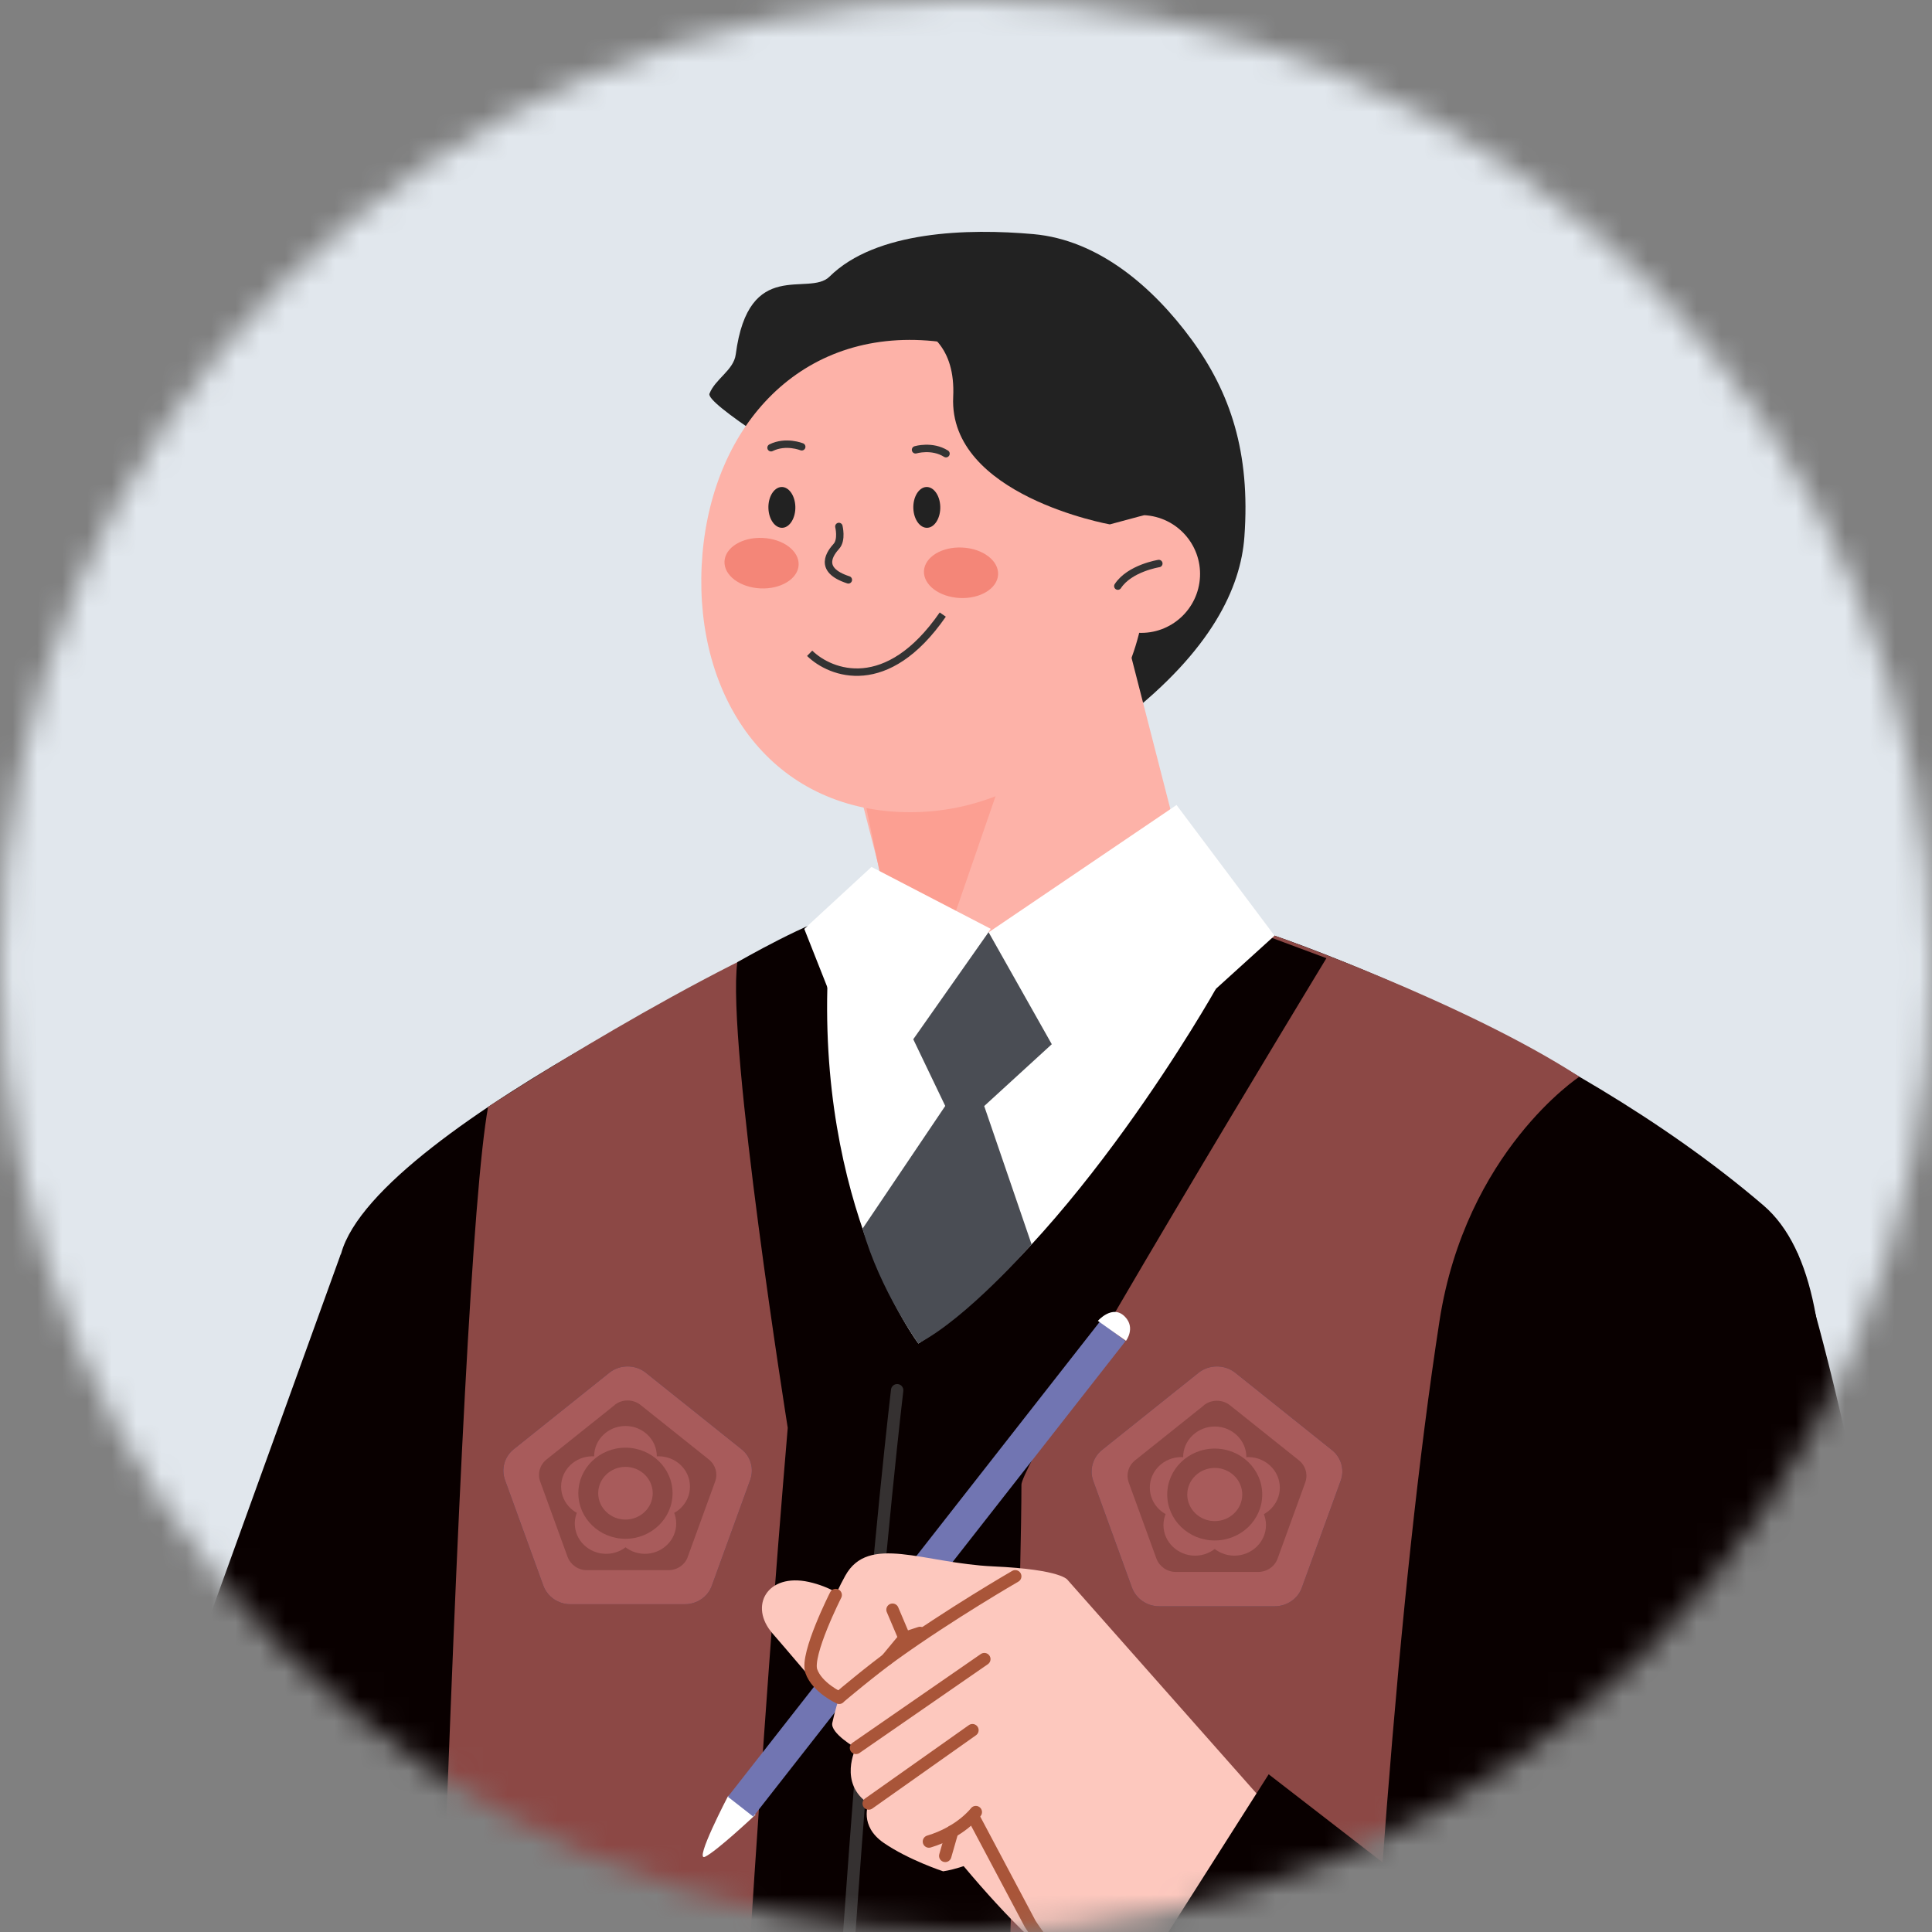 <svg width='78' height='78' viewBox='0 0 78 78' fill='none' xmlns='http://www.w3.org/2000/svg'><rect x="0" y="0" width="78" height="78" fill="#808080" stroke="none"/><mask id='mask0_1533_12176' style='mask-type:alpha' maskUnits='userSpaceOnUse' x='0' y='0' width='78' height='78'><circle cx='39' cy='39' r='39' fill='#DBF4EF'/></mask><g mask='url(#mask0_1533_12176)'><rect width='109.379' height='85.172' transform='matrix(-1 0 0 1 86.069 -4.483)' fill='#E1E7ED'/><path d='M42.861 24.893C44.094 24.751 44.392 29.774 45.371 29.011C48.915 26.254 50.091 23.721 50.239 21.677C50.489 18.258 49.665 15.84 48.108 13.711C46.55 11.586 44.348 9.685 41.72 9.452C39.095 9.218 35.365 9.313 33.49 11.168C32.649 11.999 30.221 10.357 29.704 14.309C29.619 14.948 28.876 15.296 28.643 15.894C28.339 16.667 42.861 24.893 42.861 24.893Z' fill='#222222'/><path d='M36.203 37.811L36.922 44.324L43.277 48.516L49.003 39.493L43.878 19.525L32.274 22.501L36.203 37.811Z' fill='#FDB2A8'/><path d='M41.165 29.328L36.952 41.537L36.125 38.156L34.885 32.173L41.165 29.328Z' fill='#FC9F92'/><path d='M46.259 23.72C46.002 28.98 41.533 33.037 36.273 32.78C31.013 32.523 28.074 28.108 28.328 22.849C28.584 17.589 31.936 13.478 37.195 13.734C42.455 13.991 46.512 18.46 46.255 23.72H46.259Z' fill='#FDB2A8'/><path d='M36.874 20.522C36.89 20.976 37.147 21.327 37.445 21.308C37.743 21.29 37.977 20.901 37.961 20.447C37.945 19.994 37.689 19.643 37.39 19.662C37.089 19.685 36.858 20.069 36.874 20.522Z' fill='#222222'/><path d='M31.023 20.522C31.039 20.976 31.296 21.327 31.594 21.308C31.892 21.29 32.126 20.901 32.11 20.447C32.094 19.994 31.838 19.643 31.54 19.662C31.238 19.685 31.007 20.069 31.023 20.522Z' fill='#222222'/><path d='M33.868 21.255C33.868 21.255 34 21.795 33.77 22.052C33.541 22.308 32.983 22.998 34.25 23.41' stroke='#333333' stroke-width='0.3' stroke-linecap='round' stroke-linejoin='round'/><path d='M40.296 23.197C40.269 23.758 39.577 24.183 38.749 24.143C37.921 24.102 37.276 23.616 37.303 23.052C37.33 22.491 38.023 22.065 38.85 22.106C39.678 22.146 40.323 22.633 40.296 23.197Z' fill='#F48678'/><path d='M32.243 22.809C32.216 23.369 31.523 23.795 30.696 23.755C29.868 23.714 29.223 23.227 29.25 22.663C29.277 22.103 29.969 21.677 30.797 21.718C31.625 21.758 32.27 22.244 32.243 22.809Z' fill='#F48678'/><path d='M36.963 18.16C36.963 18.16 37.628 17.961 38.192 18.316' stroke='#333333' stroke-width='0.3' stroke-linecap='round' stroke-linejoin='round'/><path d='M32.368 18.038C32.368 18.038 31.727 17.778 31.129 18.076' stroke='#333333' stroke-width='0.3' stroke-linecap='round' stroke-linejoin='round'/><path d='M43.769 22.582C44.042 21.512 45.039 20.741 46.188 20.799C47.498 20.863 48.512 21.978 48.447 23.288C48.383 24.599 47.269 25.613 45.958 25.548C45.617 25.532 45.292 25.444 45.005 25.298' fill='#FDB2A8'/><path d='M46.785 22.751C46.785 22.751 45.606 22.937 45.13 23.663' stroke='#333333' stroke-width='0.3' stroke-linecap='round' stroke-linejoin='round'/><path d='M44.806 21.171C44.806 21.171 38.293 20.009 38.483 16.022C38.672 12.036 34.213 12.911 34.213 12.911L42.148 11.739L45.722 13.941L46.188 20.799L44.806 21.171Z' fill='#222222'/><g clip-path='url(#clip0_1533_12176)'><path d='M67.227 87.425L75.23 222.616H13.384L13.789 63.712L67.227 87.425Z' fill='#090000'/><path d='M51.456 37.776C51.456 37.776 62.973 41.621 71.198 48.667C79.418 55.714 63.934 97.086 63.934 97.086L63.435 111.22H19.885C19.885 111.22 11.514 58.729 13.775 50.599C15.226 45.383 33.338 37.312 33.338 37.312L39.914 38.05L51.456 37.776Z' fill='#090000'/><path d='M63.764 43.47C63.764 43.47 59.176 46.481 58.116 53.331C51.455 96.426 53.071 222.611 53.071 222.611H14.557C14.557 222.611 17.218 58.378 19.706 44.686C19.706 44.686 28.448 38.956 34.285 36.843C34.285 36.843 34.591 36.843 34.436 36.843C34.28 36.843 43.49 38.706 43.49 38.706L51.455 37.772C51.455 37.772 59.12 40.459 63.764 43.47Z' fill='#8C4845'/><path d='M53.552 38.683C53.552 38.683 41.238 58.966 41.238 59.941C41.238 72.253 35.943 222.675 35.943 222.675H23.498C23.498 222.675 27.747 105.267 31.803 57.645C31.803 57.645 29.325 42.086 29.768 38.847C29.768 38.847 32.815 37.089 34.007 36.902L40.315 38.054L49.388 37.134L53.547 38.683H53.552Z' fill='#090000'/><path d='M36.221 56.128C36.221 56.128 33.39 79.75 32.528 116.185' stroke='#353131' stroke-width='0.5' stroke-miterlimit='10' stroke-linecap='round'/><path d='M47.499 32.5L39.914 37.64L43.871 44.654L51.456 37.776L47.499 32.5Z' fill='white'/><path d='M39.999 37.5L35.185 35L32.471 37.503L35.185 44.367L39.999 37.5Z' fill='white'/><path d='M49.086 39.926C49.086 39.926 43.282 50.257 37.078 54.242C37.078 54.242 32.919 48.749 33.437 38.983L39.914 37.64L49.086 39.926Z' fill='white'/><path d='M48.386 55.424L44.497 58.534C44.12 58.834 43.976 59.338 44.135 59.783L45.698 64.091C45.864 64.544 46.302 64.85 46.801 64.85H51.46C51.958 64.85 52.404 64.544 52.562 64.091L54.126 59.783C54.292 59.338 54.148 58.834 53.763 58.534L49.874 55.424C49.444 55.081 48.817 55.081 48.386 55.424Z' fill='#483C56'/><path d='M48.386 55.424L44.497 58.534C44.12 58.834 43.976 59.338 44.135 59.783L45.698 64.091C45.864 64.544 46.302 64.85 46.801 64.85H51.46C51.958 64.85 52.404 64.544 52.562 64.091L54.126 59.783C54.292 59.338 54.148 58.834 53.763 58.534L49.874 55.424C49.444 55.081 48.817 55.081 48.386 55.424Z' fill='#A85B5B'/><path d='M48.605 56.738L45.826 58.958C45.554 59.177 45.456 59.528 45.569 59.849L46.687 62.923C46.807 63.244 47.117 63.463 47.472 63.463H50.795C51.15 63.463 51.467 63.244 51.58 62.923L52.698 59.849C52.811 59.528 52.713 59.177 52.441 58.958L49.662 56.738C49.352 56.49 48.907 56.49 48.597 56.738H48.605Z' fill='#8C4845'/><path d='M47.767 58.826C47.767 59.505 48.341 60.06 49.043 60.06C49.745 60.06 50.319 59.505 50.319 58.826C50.319 58.147 49.745 57.592 49.043 57.592C48.341 57.592 47.767 58.147 47.767 58.826Z' fill='#A85B5B'/><path d='M49.117 60.06C49.117 60.739 49.691 61.294 50.394 61.294C51.096 61.294 51.67 60.739 51.67 60.06C51.67 59.381 51.096 58.826 50.394 58.826C49.691 58.826 49.117 59.381 49.117 60.06Z' fill='#A85B5B'/><path d='M47.697 61.294C46.992 61.294 46.421 60.742 46.421 60.06C46.421 59.379 46.992 58.826 47.697 58.826C48.402 58.826 48.973 59.379 48.973 60.06C48.973 60.742 48.402 61.294 47.697 61.294Z' fill='#A85B5B'/><path d='M48.558 61.572C48.558 62.251 49.132 62.806 49.835 62.806C50.537 62.806 51.111 62.251 51.111 61.572C51.111 60.893 50.537 60.338 49.835 60.338C49.132 60.338 48.558 60.893 48.558 61.572Z' fill='#A85B5B'/><path d='M46.972 61.572C46.972 62.251 47.546 62.806 48.248 62.806C48.95 62.806 49.524 62.251 49.524 61.572C49.524 60.893 48.95 60.338 48.248 60.338C47.546 60.338 46.972 60.893 46.972 61.572Z' fill='#A85B5B'/><path d='M47.124 60.338C47.124 61.361 47.985 62.193 49.042 62.193C50.1 62.193 50.96 61.361 50.96 60.338C50.96 59.316 50.1 58.483 49.042 58.483C47.985 58.483 47.124 59.316 47.124 60.338Z' fill='#8C4845'/><path d='M47.933 60.338C47.933 60.929 48.431 61.411 49.043 61.411C49.655 61.411 50.153 60.929 50.153 60.338C50.153 59.746 49.655 59.264 49.043 59.264C48.431 59.264 47.933 59.746 47.933 60.338Z' fill='#A85B5B'/><path d='M24.6 55.422L20.745 58.505C20.37 58.802 20.228 59.302 20.385 59.743L21.935 64.014C22.1 64.463 22.534 64.767 23.028 64.767H27.647C28.142 64.767 28.583 64.463 28.74 64.014L30.29 59.743C30.447 59.302 30.313 58.802 29.931 58.505L26.075 55.422C25.648 55.081 25.027 55.081 24.6 55.422Z' fill='#483C56'/><path d='M24.6 55.422L20.745 58.505C20.37 58.802 20.228 59.302 20.385 59.743L21.935 64.014C22.1 64.463 22.534 64.767 23.028 64.767H27.647C28.142 64.767 28.583 64.463 28.74 64.014L30.29 59.743C30.447 59.302 30.313 58.802 29.931 58.505L26.075 55.422C25.648 55.081 25.027 55.081 24.6 55.422Z' fill='#A85B5B'/><path d='M24.817 56.725L22.062 58.925C21.792 59.143 21.695 59.49 21.807 59.809L22.915 62.856C23.035 63.175 23.342 63.392 23.694 63.392H26.988C27.34 63.392 27.654 63.175 27.766 62.856L28.874 59.809C28.987 59.49 28.889 59.143 28.62 58.925L25.865 56.725C25.558 56.479 25.116 56.479 24.809 56.725H24.817Z' fill='#8C4845'/><path d='M25.252 60.018C24.553 60.018 23.987 59.47 23.987 58.794C23.987 58.119 24.553 57.571 25.252 57.571C25.951 57.571 26.517 58.119 26.517 58.794C26.517 59.47 25.951 60.018 25.252 60.018Z' fill='#A85B5B'/><path d='M26.591 61.241C25.892 61.241 25.326 60.693 25.326 60.018C25.326 59.342 25.892 58.794 26.591 58.794C27.29 58.794 27.856 59.342 27.856 60.018C27.856 60.693 27.29 61.241 26.591 61.241Z' fill='#A85B5B'/><path d='M23.918 61.241C23.219 61.241 22.653 60.693 22.653 60.017C22.653 59.342 23.219 58.794 23.918 58.794C24.617 58.794 25.183 59.342 25.183 60.017C25.183 60.693 24.617 61.241 23.918 61.241Z' fill='#A85B5B'/><path d='M24.771 61.509C24.771 62.182 25.34 62.732 26.036 62.732C26.732 62.732 27.301 62.182 27.301 61.509C27.301 60.836 26.732 60.285 26.036 60.285C25.34 60.285 24.771 60.836 24.771 61.509Z' fill='#A85B5B'/><path d='M24.472 62.732C23.773 62.732 23.206 62.185 23.206 61.509C23.206 60.833 23.773 60.285 24.472 60.285C25.17 60.285 25.737 60.833 25.737 61.509C25.737 62.185 25.17 62.732 24.472 62.732Z' fill='#A85B5B'/><path d='M23.349 60.286C23.349 61.299 24.203 62.125 25.251 62.125C26.299 62.125 27.153 61.299 27.153 60.286C27.153 59.272 26.299 58.447 25.251 58.447C24.203 58.447 23.349 59.272 23.349 60.286Z' fill='#8C4845'/><path d='M24.151 60.285C24.151 60.872 24.646 61.349 25.252 61.349C25.858 61.349 26.352 60.872 26.352 60.285C26.352 59.699 25.858 59.221 25.252 59.221C24.646 59.221 24.151 59.699 24.151 60.285Z' fill='#A85B5B'/><path d='M39.914 37.64L42.463 42.158L39.735 44.654L41.648 50.239C41.648 50.239 39.043 53.218 37.074 54.238C37.074 54.238 35.533 52.106 34.822 49.606L38.162 44.65L36.871 41.958L39.91 37.635L39.914 37.64Z' fill='#4A4D54'/><path d='M13.77 50.599L5.314 73.997L-7.301 61.102L-13.556 87.68C-13.556 87.68 9.987 120.827 16.418 101.65L13.77 50.599Z' fill='#090000'/><path d='M9.219 87.598L7.623 90.864L-12.789 77.778C-12.789 77.778 -12.68 59.248 -14.207 55.741L-12.148 52.398L9.219 87.598Z' fill='#E3E2D0'/><path d='M6.162 64.66C6.162 64.66 10.944 76.357 9.22 87.598L-10.622 75.218C-10.622 75.218 -8.69 62.756 -12.148 52.402L6.162 64.66Z' fill='white'/><path d='M51.95 73.783L56.029 80.465L49.001 83.995L43.735 79.468L51.95 73.783Z' fill='#E3AFA1'/><path d='M29.4 72.499L30.502 73.264C30.502 73.264 28.924 74.749 28.463 74.963C28.001 75.177 29.4 72.499 29.4 72.499Z' fill='white'/><path d='M35.109 65.48C35.109 65.48 34.332 64.241 32.655 63.867C30.978 63.498 30.215 64.837 31.195 65.953C32.17 67.069 36.4 72.089 36.4 72.089C36.4 72.089 41.181 78.994 44.832 80.62L47.969 77.609L35.109 65.48Z' fill='#FDC8BE'/><path d='M44.926 53.746L29.899 72.941' stroke='#7175B2' stroke-width='1.3' stroke-miterlimit='10'/><path d='M43.108 63.794C43.108 63.794 42.906 63.366 40.093 63.239C37.281 63.111 35.062 61.922 34.125 63.617C33.188 65.311 32.848 67.024 32.872 67.529C32.895 68.035 33.871 68.55 33.871 68.55C33.871 68.55 33.687 69.146 33.602 69.561C33.517 69.975 34.554 70.572 34.554 70.572C34.554 70.572 33.833 71.989 35.067 72.818C35.067 72.818 34.672 73.71 35.68 74.403C36.688 75.095 38.077 75.55 38.077 75.55C38.077 75.55 39.118 75.418 40.15 74.731C40.15 74.731 41.271 77.482 42.039 78.284C42.807 79.09 44.832 80.625 44.832 80.625L51.95 73.788L43.108 63.794Z' fill='#FDC8BE'/><path d='M37.145 65.926L36.518 66.131L36.033 64.988' stroke='#A95539' stroke-width='0.5' stroke-miterlimit='10' stroke-linecap='round'/><path d='M36.518 66.131L35.812 66.983' stroke='#A95539' stroke-width='0.5' stroke-miterlimit='10' stroke-linecap='round'/><path d='M40.988 63.639C40.988 63.639 38.346 65.165 36.089 66.787C35.175 67.443 33.969 68.463 33.969 68.463' stroke='#A95539' stroke-width='0.5' stroke-miterlimit='10' stroke-linecap='round'/><path d='M34.558 70.567L39.74 66.983' stroke='#A95539' stroke-width='0.5' stroke-miterlimit='10' stroke-linecap='round'/><path d='M35.072 72.813L39.26 69.852' stroke='#A95539' stroke-width='0.5' stroke-miterlimit='10' stroke-linecap='round'/><path d='M39.396 73.159C39.396 73.159 38.789 73.965 37.503 74.348' stroke='#A95539' stroke-width='0.5' stroke-miterlimit='10' stroke-linecap='round'/><path d='M38.445 73.943L38.162 74.927' stroke='#A95539' stroke-width='0.5' stroke-miterlimit='10' stroke-linecap='round'/><path d='M39.283 73.323L41.587 77.664C41.587 77.664 42.736 79.582 44.832 80.625' stroke='#A95539' stroke-width='0.5' stroke-miterlimit='10' stroke-linecap='round'/><path d='M33.739 64.395C33.739 64.395 32.523 66.796 32.754 67.466C32.985 68.135 33.88 68.545 33.88 68.545' stroke='#A95539' stroke-width='0.5' stroke-miterlimit='10' stroke-linecap='round'/><path d='M45.459 54.133C45.459 54.133 45.855 53.614 45.421 53.163C44.922 52.639 44.324 53.327 44.324 53.327L45.459 54.133Z' fill='white'/><path d='M72.573 50.599C72.573 50.599 76.95 63.84 77.896 83.18C78.839 102.525 73.431 117.046 61.583 111.22C49.736 105.394 39.505 90.058 39.505 90.058L51.22 71.633L62.846 80.625C62.846 80.625 71.405 51.409 72.573 50.599Z' fill='#090000'/><path d='M32.688 26.375C33.542 27.208 35.812 28.062 38.062 24.812' stroke='#333333' stroke-width='0.3'/></g></g><defs><clipPath id='clip0_1533_12176'><rect width='95' height='260' fill='white' transform='matrix(-1 0 0 1 78 1)'/></clipPath></defs></svg>
